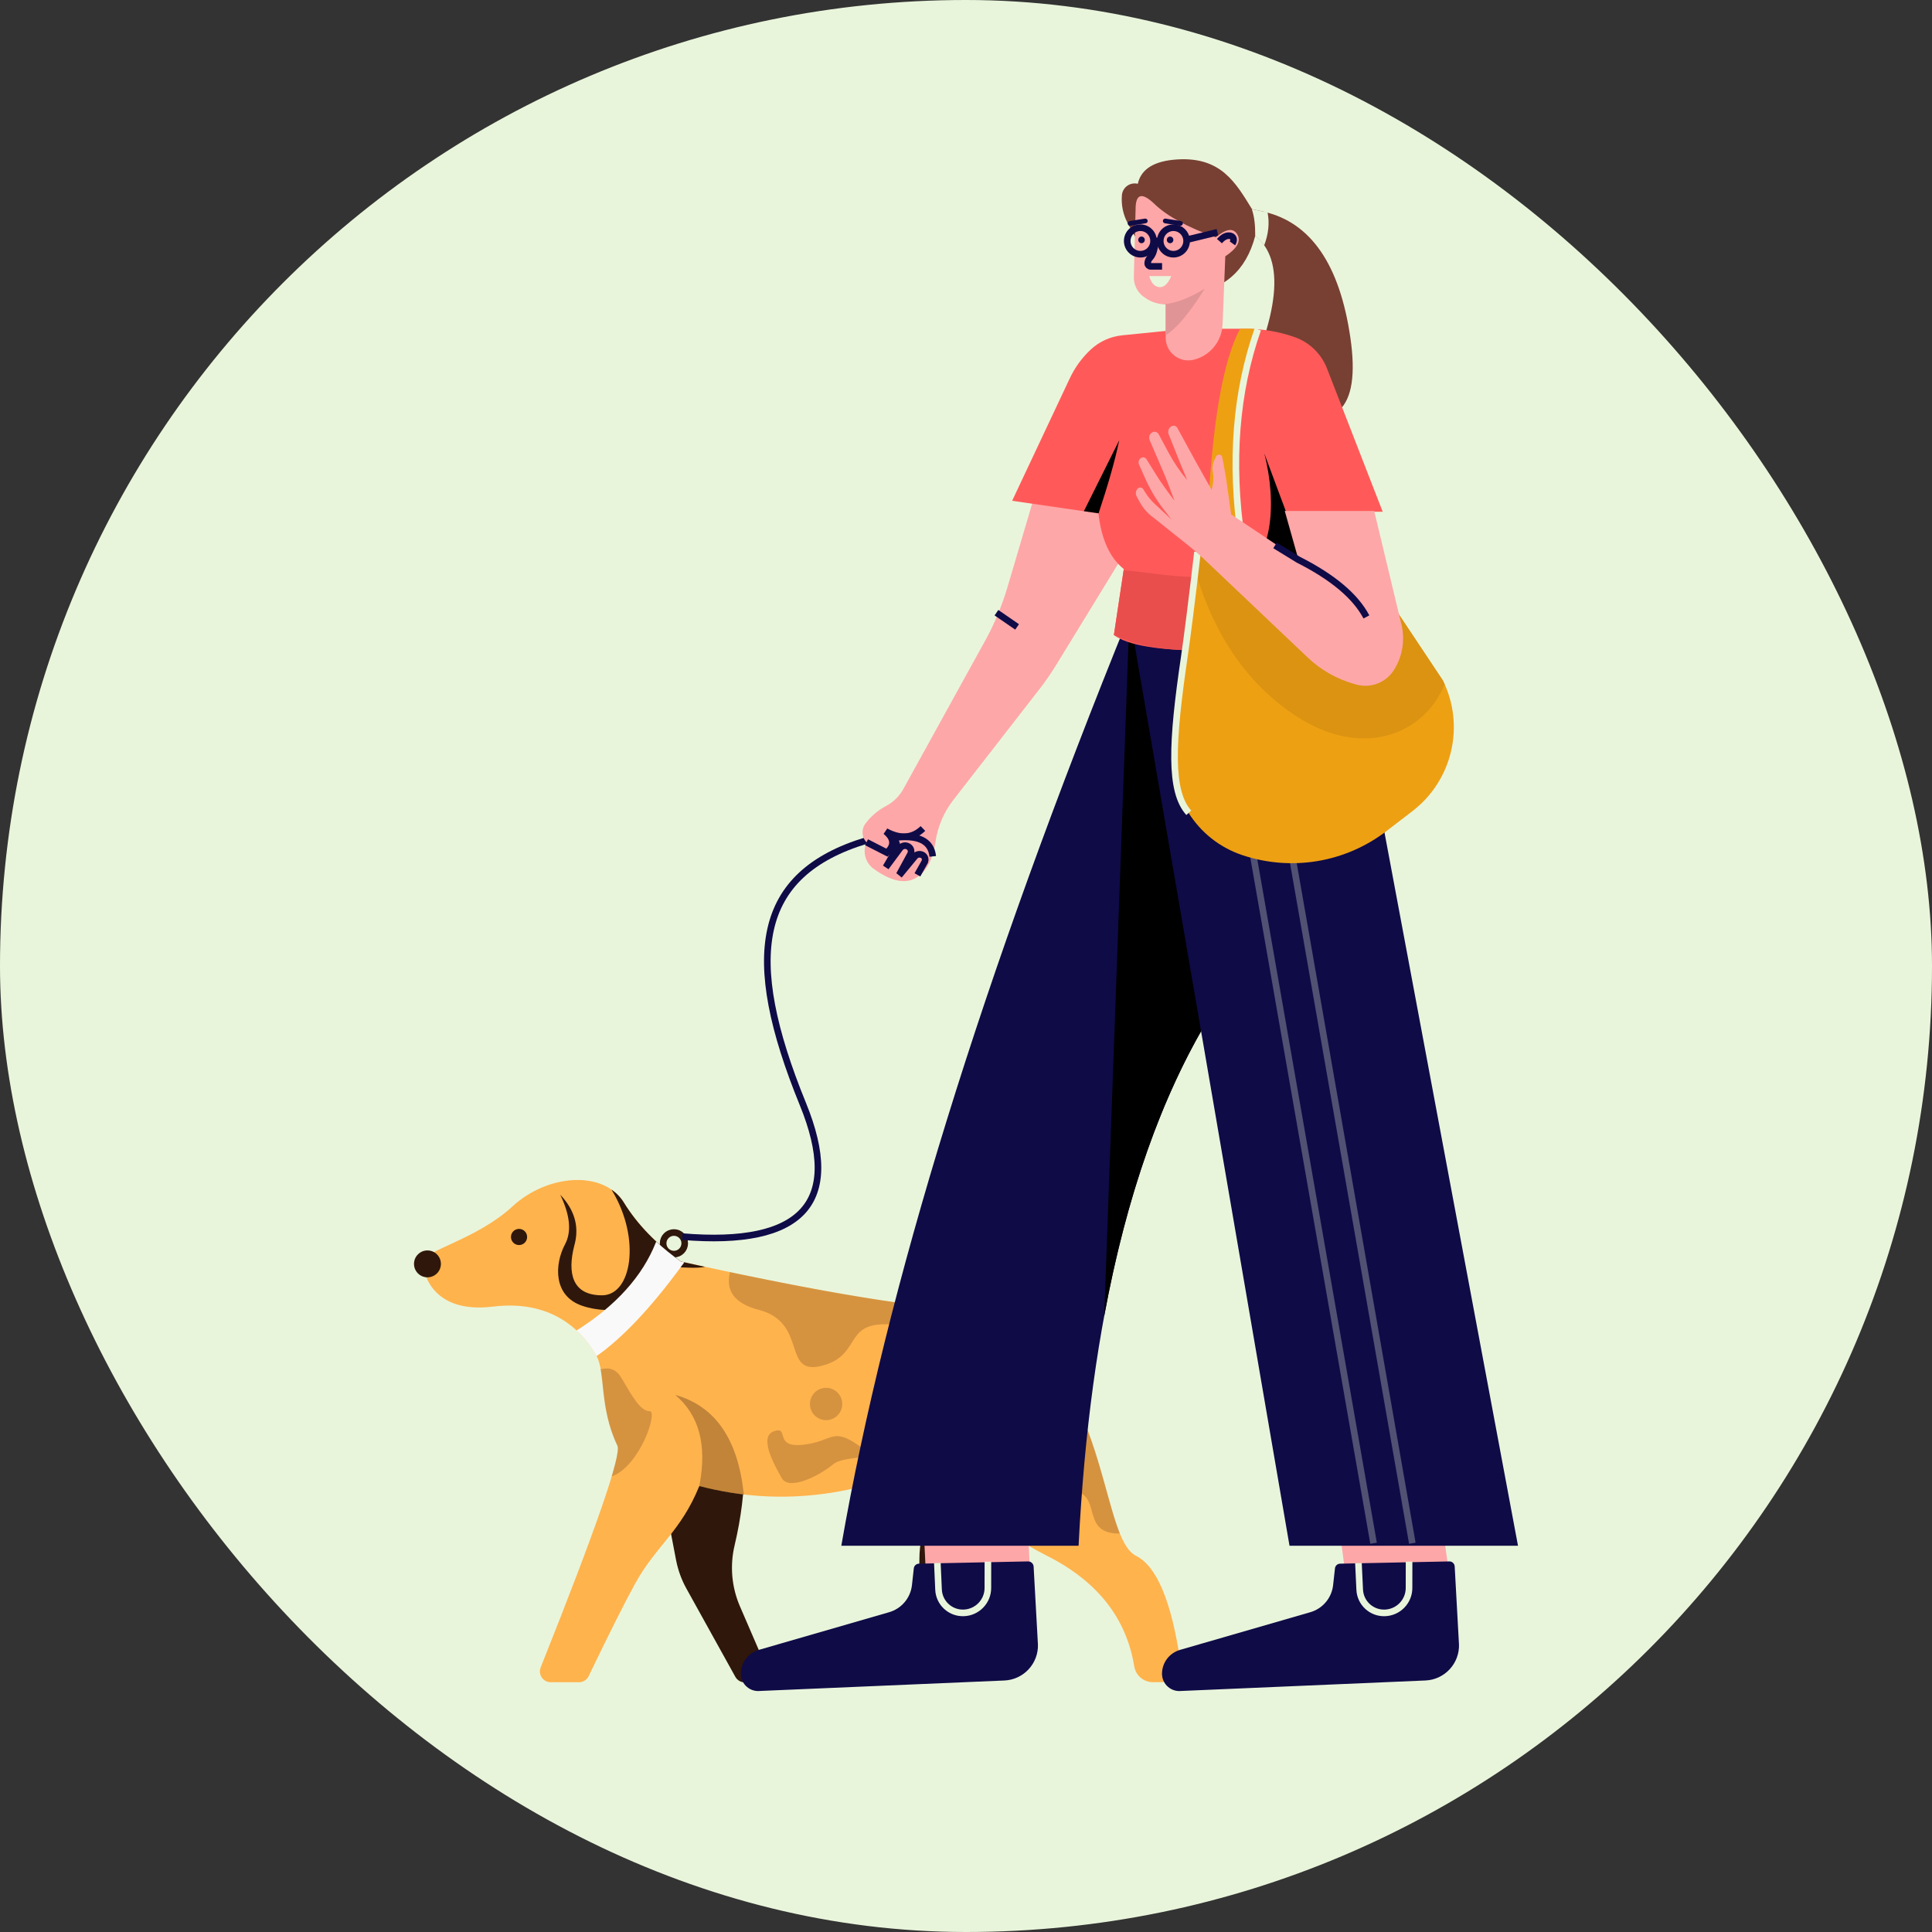 <svg width="182" height="182" viewBox="0 0 182 182" fill="none" xmlns="http://www.w3.org/2000/svg">
<rect x="0" y="0" width="182" height="182" fill="#333333" stroke="none"/>
<rect width="182" height="182" rx="91" fill="#E9F5DB"/>
<path fill-rule="evenodd" clip-rule="evenodd" d="M61.608 136.101L63.683 146.942C63.867 147.894 64.195 148.813 64.668 149.66L69.271 157.96C69.448 158.282 69.79 158.485 70.157 158.485H71.254C71.812 158.485 72.272 158.032 72.272 157.467C72.272 157.33 72.245 157.192 72.186 157.067L69.704 151.321C68.923 149.516 68.746 147.5 69.199 145.589C69.816 142.982 70.124 140.493 70.124 138.116C70.124 134.892 67.288 134.223 61.608 136.101Z" fill="#2F170B"/>
<path fill-rule="evenodd" clip-rule="evenodd" d="M90.244 135.063C87.821 140.461 86.612 144.368 86.612 146.771C86.612 148.984 86.034 152.471 84.885 157.225C84.754 157.77 85.089 158.321 85.634 158.452C85.713 158.472 85.792 158.479 85.87 158.479H86.96C87.466 158.479 87.893 158.111 87.965 157.612C88.917 151.19 91.288 145.871 95.09 141.662C99.056 137.263 97.44 135.063 90.244 135.063Z" fill="#2F170B"/>
<path fill-rule="evenodd" clip-rule="evenodd" d="M64.142 118.838C61.831 117.196 60.038 115.344 58.771 113.289C56.874 110.21 51.581 110.584 48.265 113.657C44.949 116.73 39.821 117.879 39.821 118.838C39.821 119.796 40.635 123.795 46.446 123.086C52.257 122.377 55.028 125.654 56.197 127.748C57.057 129.291 56.434 132.555 58.167 136.186C58.568 137.027 56.158 143.987 50.931 157.08C50.721 157.599 50.977 158.19 51.496 158.4C51.614 158.446 51.745 158.472 51.87 158.472H54.542C54.93 158.472 55.291 158.249 55.455 157.894C57.373 153.909 58.83 151 59.835 149.174C61.785 145.628 64.142 144.289 65.876 139.988C73.611 142.017 81.484 140.973 89.495 136.856C90.355 140.691 93.395 143.928 98.629 146.561C103.357 148.944 106.101 152.411 106.85 156.975C106.988 157.835 107.73 158.466 108.603 158.466H109.424C110.402 158.466 111.197 157.671 111.197 156.693C111.197 156.607 111.19 156.515 111.177 156.43C110.343 150.809 108.951 147.52 107.014 146.561C103.777 144.965 104.42 131.169 95.681 125.358C100.034 122.764 102.208 118.857 102.208 113.65C100.513 120.125 97.171 123.369 92.187 123.369C87.203 123.369 77.853 121.865 64.142 118.838Z" fill="#FFB34D"/>
<path opacity="0.2" fill-rule="evenodd" clip-rule="evenodd" d="M98.603 127.945C103.074 133.074 103.974 140.71 105.497 144.466H105.478H105.399C101.617 144.466 104.026 140.494 100.756 140.415H100.658C97.237 140.415 101.163 134.505 98.944 132.246C97.598 130.88 97.473 129.449 98.583 127.958L98.603 127.945Z" fill="#2F170B"/>
<path opacity="0.2" fill-rule="evenodd" clip-rule="evenodd" d="M68.746 119.921L68.765 119.836L70.052 120.105C76.507 121.445 81.78 122.37 85.871 122.889C85.713 124.11 84.885 124.728 83.395 124.754H83.31C79.534 124.754 81.077 127.755 77.367 128.674C73.697 129.58 76.054 124.695 71.648 123.441L71.51 123.401C69.264 122.823 68.352 121.668 68.746 119.921Z" fill="#2F170B"/>
<path opacity="0.3" fill-rule="evenodd" clip-rule="evenodd" d="M63.611 131.406C67.327 132.443 69.474 135.497 70.046 140.579L70.072 140.796L69.783 140.763L69.54 140.73L69.402 140.71L69.061 140.658L68.719 140.605L68.457 140.559L68.273 140.526L68.089 140.494L67.793 140.434L67.609 140.402L67.426 140.362L67.097 140.29L66.815 140.224L66.546 140.159L66.382 140.119L66.185 140.073L65.876 139.994L65.902 139.85C66.611 136.107 65.85 133.29 63.611 131.406Z" fill="#2F170B"/>
<path opacity="0.2" fill-rule="evenodd" clip-rule="evenodd" d="M58.502 129.744L58.66 130.007C59.579 131.563 60.334 132.936 61.201 132.936C62.015 132.936 60.268 138.149 57.616 139.088L57.708 138.767C58.128 137.309 58.279 136.449 58.154 136.193C56.801 133.349 56.887 130.729 56.578 128.989C57.432 128.773 58.069 129.022 58.502 129.744Z" fill="#2F170B"/>
<path fill-rule="evenodd" clip-rule="evenodd" d="M57.602 112.061C58.069 112.383 58.469 112.79 58.778 113.296C60.045 115.351 61.838 117.196 64.149 118.844L65.528 119.146C65.83 119.212 66.132 119.278 66.427 119.343C64.464 119.704 61.641 118.654 61.575 120.578V120.643C61.575 123.263 57.635 123.959 54.838 123.007C52.067 122.062 52.264 119.068 53.196 117.282L53.223 117.229C53.859 116.04 53.709 114.478 52.776 112.547C54.102 113.946 54.556 115.476 54.155 117.13L54.089 117.38C53.466 119.856 53.84 122.022 56.709 122.022C59.52 122.022 60.367 116.71 57.707 112.239L57.602 112.061Z" fill="#2F170B"/>
<path d="M63.486 118.142C64.048 118.142 64.504 117.686 64.504 117.124C64.504 116.562 64.048 116.106 63.486 116.106C62.924 116.106 62.468 116.562 62.468 117.124C62.468 117.686 62.924 118.142 63.486 118.142Z" stroke="#2F170B" stroke-width="0.623"/>
<path d="M40.267 120.328C40.967 120.328 41.535 119.761 41.535 119.061C41.535 118.361 40.967 117.794 40.267 117.794C39.567 117.794 39 118.361 39 119.061C39 119.761 39.567 120.328 40.267 120.328Z" fill="#2F170B"/>
<path fill-rule="evenodd" clip-rule="evenodd" d="M61.818 116.96C62.521 117.616 63.295 118.24 64.142 118.844L64.464 118.917L64.162 119.324C61.273 123.25 58.614 126.061 56.191 127.755C55.784 127.019 55.179 126.14 54.313 125.338C58.029 122.988 60.518 120.223 61.779 117.052L61.818 116.96Z" fill="#F9F9F9"/>
<path d="M48.895 117.288C49.316 117.288 49.657 116.947 49.657 116.526C49.657 116.106 49.316 115.765 48.895 115.765C48.475 115.765 48.134 116.106 48.134 116.526C48.134 116.947 48.475 117.288 48.895 117.288Z" fill="#2F170B"/>
<path opacity="0.2" d="M77.82 133.783C78.661 133.783 79.343 133.101 79.343 132.259C79.343 131.418 78.661 130.736 77.82 130.736C76.979 130.736 76.297 131.418 76.297 132.259C76.297 133.101 76.979 133.783 77.82 133.783Z" fill="#2F170B"/>
<path opacity="0.2" fill-rule="evenodd" clip-rule="evenodd" d="M72.922 134.82C74.406 134.315 72.836 136.403 75.64 136.101C78.437 135.799 78.365 134.426 80.795 136.101C83.224 137.775 79.665 136.961 78.464 137.959C77.262 138.957 74.347 140.5 73.637 139.233C72.922 137.959 71.438 135.326 72.922 134.82Z" fill="#2F170B"/>
<path d="M64.274 116.494C75.634 117.439 79.422 113.276 75.634 104.004C69.954 90.097 71.208 82.329 81.616 79.177" stroke="#0F0B47" stroke-width="0.623"/>
<path fill-rule="evenodd" clip-rule="evenodd" d="M96.764 142.463L97.131 150.304L87.3 149.933L86.9 141.57L96.764 142.463Z" fill="#FEA7A8"/>
<path fill-rule="evenodd" clip-rule="evenodd" d="M96.849 147.089L86.573 147.302C86.314 147.306 86.106 147.497 86.082 147.755L85.91 149.313C85.78 150.526 84.927 151.54 83.757 151.875L71.487 155.423C70.498 155.711 69.806 156.605 69.79 157.642C69.774 158.54 70.491 159.285 71.389 159.301C71.425 159.299 71.454 159.3 71.489 159.298L94.618 158.308C96.436 158.229 97.85 156.693 97.776 154.872C97.776 154.858 97.777 154.843 97.771 154.831L97.37 147.57C97.351 147.296 97.122 147.085 96.849 147.089Z" fill="#0F0B47"/>
<path d="M93.064 147.115L93.061 149.594C93.059 150.863 92.049 151.899 90.785 151.938C89.524 151.983 88.464 150.999 88.413 149.74L88.302 147.234" stroke="#E9F5DB" stroke-width="0.623"/>
<path fill-rule="evenodd" clip-rule="evenodd" d="M106.399 57.928C92.531 92.06 83.489 121.287 79.254 145.615H101.606C102.683 124.189 106.8 107.563 113.964 95.75C121.121 83.937 118.6 71.33 106.399 57.928Z" fill="#0F0B47"/>
<path fill-rule="evenodd" clip-rule="evenodd" d="M106.399 57.928C118.6 71.33 121.121 83.937 113.964 95.75C109.433 103.229 106.117 112.632 104.022 123.966L106.399 57.928Z" fill="black"/>
<path fill-rule="evenodd" clip-rule="evenodd" d="M135.703 142.458L136.799 150.308L126.965 149.931L125.843 141.572L135.703 142.458Z" fill="#FEA7A8"/>
<path fill-rule="evenodd" clip-rule="evenodd" d="M136.523 147.09L126.247 147.302C125.988 147.307 125.78 147.498 125.756 147.756L125.584 149.314C125.454 150.527 124.601 151.541 123.431 151.876L111.161 155.424C110.172 155.711 109.48 156.606 109.464 157.643C109.448 158.541 110.165 159.286 111.063 159.302C111.099 159.3 111.128 159.301 111.163 159.299L134.283 158.306C136.101 158.227 137.515 156.691 137.441 154.87C137.442 154.855 137.442 154.841 137.436 154.829L137.036 147.568C137.023 147.291 136.793 147.079 136.523 147.09Z" fill="#0F0B47"/>
<path d="M132.739 147.116L132.735 149.595C132.733 150.864 131.724 151.9 130.459 151.939C129.198 151.983 128.138 151 128.087 149.741L127.97 147.238" stroke="#E9F5DB" stroke-width="0.623"/>
<path fill-rule="evenodd" clip-rule="evenodd" d="M121.476 145.615H143L128.817 69.839C128.134 66.202 126.67 62.754 124.516 59.747L123.216 57.928H106.406L121.476 145.615Z" fill="#0F0B47"/>
<path opacity="0.3" d="M114.673 61.211L129.395 145.378" stroke="#E9F5DB" stroke-width="0.623"/>
<path opacity="0.3" d="M118.324 61.211L133.045 145.378" stroke="#E9F5DB" stroke-width="0.623"/>
<path fill-rule="evenodd" clip-rule="evenodd" d="M107.177 22.753L106.251 21.059C105.805 20.244 105.608 19.319 105.686 18.393C105.739 17.723 106.323 17.23 106.993 17.283C107.059 17.29 107.118 17.296 107.184 17.316C107.492 15.917 108.74 15.149 110.92 15.018C115.03 14.768 116.416 17.224 117.939 19.699L119.088 19.949C123.501 20.98 126.213 24.939 127.211 31.827C128.215 38.722 125.793 40.935 119.962 38.472L116.692 37.599C120.566 29.608 121.084 24.48 118.248 22.208C117.388 25.517 115.293 27.343 111.964 27.684C108.635 28.019 107.039 26.377 107.177 22.753Z" fill="#774033"/>
<path fill-rule="evenodd" clip-rule="evenodd" d="M97.586 46.253L94.9 55.334C94.381 57.094 93.672 58.788 92.786 60.39L85.103 74.317C84.722 75.007 84.151 75.565 83.461 75.933C82.759 76.3 82.142 76.812 81.649 77.43L81.551 77.554C81.124 78.086 81.157 78.855 81.629 79.347C81.235 80.234 81.518 81.278 82.299 81.842C83.928 83.018 85.261 83.306 86.298 82.696C87.27 82.125 87.881 80.989 88.13 79.281C88.34 77.85 88.918 76.504 89.805 75.361L97.888 64.96C98.466 64.218 98.997 63.45 99.49 62.649L105.367 53.055L103.568 45.255L97.586 46.253Z" fill="#FEA7A8"/>
<path d="M81.629 79.34L83.553 80.325C84.289 79.656 84.243 78.986 83.435 78.316C84.808 79.071 85.976 78.979 86.942 78.047" stroke="#0F0B47" stroke-width="0.623"/>
<path d="M84.059 78.933C84.473 79.183 84.604 79.715 84.361 80.128L83.448 81.698L84.781 79.905C84.965 79.662 85.294 79.59 85.556 79.741C85.812 79.885 85.904 80.207 85.766 80.463L84.834 82.177L84.9 82.23L86.174 80.687C86.351 80.47 86.659 80.411 86.909 80.549C87.139 80.68 87.224 80.969 87.099 81.205C87.099 81.205 87.099 81.205 87.099 81.212L86.423 82.413" stroke="#0F0B47" stroke-width="0.623"/>
<path d="M93.869 57.718L95.813 59.057" stroke="#0F0B47" stroke-width="0.623"/>
<path d="M87.867 80.674C87.71 79.17 86.436 78.592 84.059 78.933" stroke="#0F0B47" stroke-width="0.623"/>
<path fill-rule="evenodd" clip-rule="evenodd" d="M125.795 48.207H130.254L125.008 34.713C124.469 33.321 123.34 32.231 121.928 31.745C120.457 31.233 118.907 30.97 117.345 30.97H111.862L105.716 31.587C104.613 31.699 103.575 32.165 102.761 32.92C101.933 33.689 101.264 34.608 100.784 35.626L95.347 47.176L103.477 48.358C103.746 50.787 104.54 52.541 105.86 53.604L104.928 59.823C106.248 60.807 109.248 61.293 113.93 61.293C118.612 61.293 122.315 60.801 125.027 59.823L125.795 48.207Z" fill="#FF5A59"/>
<path fill-rule="evenodd" clip-rule="evenodd" d="M117.351 30.97C117.903 30.97 117.942 30.957 118.487 31.023C116.511 35.448 116.248 41.712 116.688 49.71H113.713L113.74 49.146C114.16 40.025 115.191 33.964 116.826 30.97H117.351Z" fill="#EEA013"/>
<path fill-rule="evenodd" clip-rule="evenodd" d="M105.44 41.463C104.98 43.643 104.311 45.876 103.49 48.358L102.104 48.154L105.44 41.463Z" fill="black"/>
<path fill-rule="evenodd" clip-rule="evenodd" d="M119.098 42.711L121.173 48.279L125.034 51.417V59.829C122.368 60.794 118.743 61.287 114.173 61.3H113.937C109.321 61.3 107.134 60.821 105.026 59.868L104.934 59.822L105.854 53.722C108.277 53.84 113.418 55.095 117.082 53.709C119.774 52.698 120.346 47.471 119.098 42.711Z" fill="#E94E4D"/>
<path fill-rule="evenodd" clip-rule="evenodd" d="M119.098 42.711L121.173 48.279L125.034 51.418V59.829C122.368 60.794 113.418 55.108 117.082 53.722C119.774 52.698 120.345 47.471 119.098 42.711Z" fill="black"/>
<path fill-rule="evenodd" clip-rule="evenodd" d="M113.208 49.71L110.581 70.283C110.003 74.794 112.689 79.088 117.003 80.546C121.639 82.109 126.741 81.262 130.622 78.28L133.058 76.409C136.82 73.52 138.029 68.372 135.934 64.117L125.441 48.358L123.386 54.747L118.389 54.09L113.208 49.71Z" fill="#EEA013"/>
<path fill-rule="evenodd" clip-rule="evenodd" d="M125.323 48.732C125.474 48.765 125.618 48.804 125.769 48.844L135.934 64.117L135.993 64.248C136.026 64.32 136.059 64.393 136.091 64.465C134.102 69.291 128.284 71.465 122.184 67.512C117.653 64.576 114.482 60.065 112.656 53.978L113.201 49.71L118.382 54.09L123.379 54.747L125.323 48.732Z" fill="#DB9311"/>
<path d="M118.487 31.023C116.412 36.945 115.9 43.525 116.951 50.774" stroke="#E9F5DB" stroke-width="0.623"/>
<path d="M112.807 52.002C112.256 56.736 111.836 60.046 111.56 61.917C110.384 69.908 110.155 74.544 111.987 76.567" stroke="#E9F5DB" stroke-width="0.623"/>
<path fill-rule="evenodd" clip-rule="evenodd" d="M117.934 19.701L119.083 19.951C119.188 19.951 119.294 19.951 119.399 19.964C119.609 20.968 119.504 22.019 119.09 23.116C118.854 22.781 118.571 22.479 118.243 22.216C118.256 21.251 118.164 20.443 117.954 19.793L117.934 19.701Z" fill="#E9F5DB"/>
<path fill-rule="evenodd" clip-rule="evenodd" d="M106.975 19.734L106.811 26.09C106.792 26.839 107.153 27.554 107.77 27.981L107.895 28.067C108.459 28.46 109.129 28.671 109.812 28.671V31.822C109.812 32.998 110.764 33.95 111.94 33.95C112.11 33.95 112.274 33.93 112.439 33.891C113.988 33.517 115.105 32.157 115.17 30.562L115.426 24.146C116.556 23.391 116.93 22.702 116.549 22.071C116.168 21.448 115.492 21.54 114.533 22.36C111.874 21.415 109.95 20.364 108.762 19.222C107.573 18.079 106.969 18.243 106.975 19.734Z" fill="#FEA7A8"/>
<path fill-rule="evenodd" clip-rule="evenodd" d="M113.489 27.193C112.064 29.485 110.836 30.949 109.805 31.586V28.664H109.713C109.667 28.664 109.628 28.664 109.582 28.657C110.705 28.585 112.005 28.099 113.489 27.193Z" fill="#E19495"/>
<path d="M114.874 22.715C115.235 22.301 115.59 22.137 115.925 22.223C116.273 22.314 116.266 22.689 116.096 22.925" stroke="#0F0B47" stroke-width="0.623"/>
<path fill-rule="evenodd" clip-rule="evenodd" d="M108.262 26.011H110.337C110.015 26.753 109.635 27.101 109.188 27.049C108.748 26.99 108.439 26.648 108.262 26.011Z" fill="#E9F5DB"/>
<path d="M108.912 22.695L108.689 23.608C108.63 23.844 108.518 24.068 108.361 24.258L108.295 24.33C108.177 24.468 108.118 24.639 108.118 24.816C108.118 24.967 108.243 25.092 108.394 25.092H109.471" stroke="#0F0B47" stroke-width="0.623"/>
<path d="M110.225 22.912C110.396 22.912 110.534 22.771 110.534 22.597C110.534 22.423 110.396 22.282 110.225 22.282C110.055 22.282 109.917 22.423 109.917 22.597C109.917 22.771 110.055 22.912 110.225 22.912Z" fill="#0F0B47"/>
<path d="M110.541 23.947C111.226 23.947 111.782 23.389 111.782 22.7C111.782 22.011 111.226 21.452 110.541 21.452C109.855 21.452 109.3 22.011 109.3 22.7C109.3 23.389 109.855 23.947 110.541 23.947Z" stroke="#0F0B47" stroke-width="0.623"/>
<path d="M107.428 23.947C108.114 23.947 108.669 23.389 108.669 22.7C108.669 22.011 108.114 21.452 107.428 21.452C106.743 21.452 106.187 22.011 106.187 22.7C106.187 23.389 106.743 23.947 107.428 23.947Z" stroke="#0F0B47" stroke-width="0.623"/>
<path d="M108.584 22.7H109.195" stroke="#0F0B47" stroke-width="0.623"/>
<path d="M111.736 22.595L114.684 21.879" stroke="#0F0B47" stroke-width="0.623"/>
<path fill-rule="evenodd" clip-rule="evenodd" d="M109.805 20.594L111.243 20.824C111.362 20.843 111.447 20.955 111.427 21.073C111.427 21.073 111.427 21.073 111.427 21.08C111.407 21.205 111.289 21.284 111.171 21.264L109.733 21.034C109.615 21.014 109.53 20.903 109.549 20.784C109.549 20.784 109.549 20.784 109.549 20.778C109.569 20.66 109.681 20.574 109.805 20.594Z" fill="#0F0B47"/>
<path fill-rule="evenodd" clip-rule="evenodd" d="M107.855 20.594L106.417 20.824C106.299 20.843 106.214 20.955 106.233 21.073C106.233 21.073 106.233 21.073 106.233 21.08C106.253 21.205 106.371 21.284 106.489 21.264L107.927 21.034C108.046 21.014 108.131 20.903 108.111 20.784C108.111 20.784 108.111 20.784 108.111 20.778C108.092 20.66 107.973 20.574 107.855 20.594Z" fill="#0F0B47"/>
<path d="M107.533 22.912C107.704 22.912 107.842 22.771 107.842 22.597C107.842 22.423 107.704 22.282 107.533 22.282C107.363 22.282 107.225 22.423 107.225 22.597C107.225 22.771 107.363 22.912 107.533 22.912Z" fill="#0F0B47"/>
<path fill-rule="evenodd" clip-rule="evenodd" d="M107.345 47.261L107.076 46.762C106.944 46.526 106.984 46.237 107.161 46.04C107.286 45.902 107.496 45.889 107.64 46.014C107.667 46.034 107.686 46.06 107.699 46.086L107.857 46.342C108.12 46.769 108.435 47.156 108.802 47.491L110.372 48.956L109.656 48.03C108.934 47.104 108.336 46.093 107.857 45.016L107.305 43.768C107.207 43.551 107.273 43.302 107.463 43.157C107.621 43.033 107.85 43.066 107.975 43.223C107.982 43.23 107.988 43.243 107.995 43.249L108.842 44.609C109.196 45.18 109.577 45.738 109.978 46.283L110.641 47.176L110.07 45.653C109.925 45.265 109.768 44.878 109.61 44.504L108.303 41.463C108.192 41.207 108.277 40.905 108.514 40.748C108.717 40.61 108.986 40.662 109.124 40.866C109.131 40.879 109.137 40.892 109.151 40.905L110.116 42.704C110.602 43.604 111.18 44.451 111.843 45.233L111.403 44.175C111.35 44.044 111.291 43.913 111.239 43.781L110.096 40.925C109.991 40.662 110.07 40.36 110.3 40.19C110.477 40.052 110.733 40.084 110.877 40.262C110.891 40.282 110.904 40.295 110.91 40.314L112.644 43.486C112.69 43.565 112.736 43.65 112.782 43.729L114.141 46.152L114.239 45.679C114.318 45.285 114.325 44.878 114.253 44.477C114.18 44.083 114.233 43.683 114.404 43.322L114.555 43.007C114.627 42.849 114.817 42.783 114.968 42.855C115.06 42.901 115.126 42.98 115.139 43.079L115.343 44.156C115.421 44.563 115.487 44.97 115.546 45.383L115.979 48.463L122.316 52.705L121.029 48.135H129.454L132.021 58.838C132.376 60.309 132.113 61.858 131.305 63.132C130.55 64.314 129.112 64.866 127.759 64.485L127.556 64.426C125.927 63.966 124.437 63.119 123.209 61.957L113.438 52.685C112.959 52.232 112.46 51.799 111.948 51.385L108.658 48.759C108.1 48.365 107.667 47.846 107.345 47.261Z" fill="#FEA7A8"/>
<path d="M120.11 51.379L122.29 52.718C125.54 54.36 127.687 56.159 128.718 58.116" stroke="#0F0B47" stroke-width="0.623"/>
</svg>
